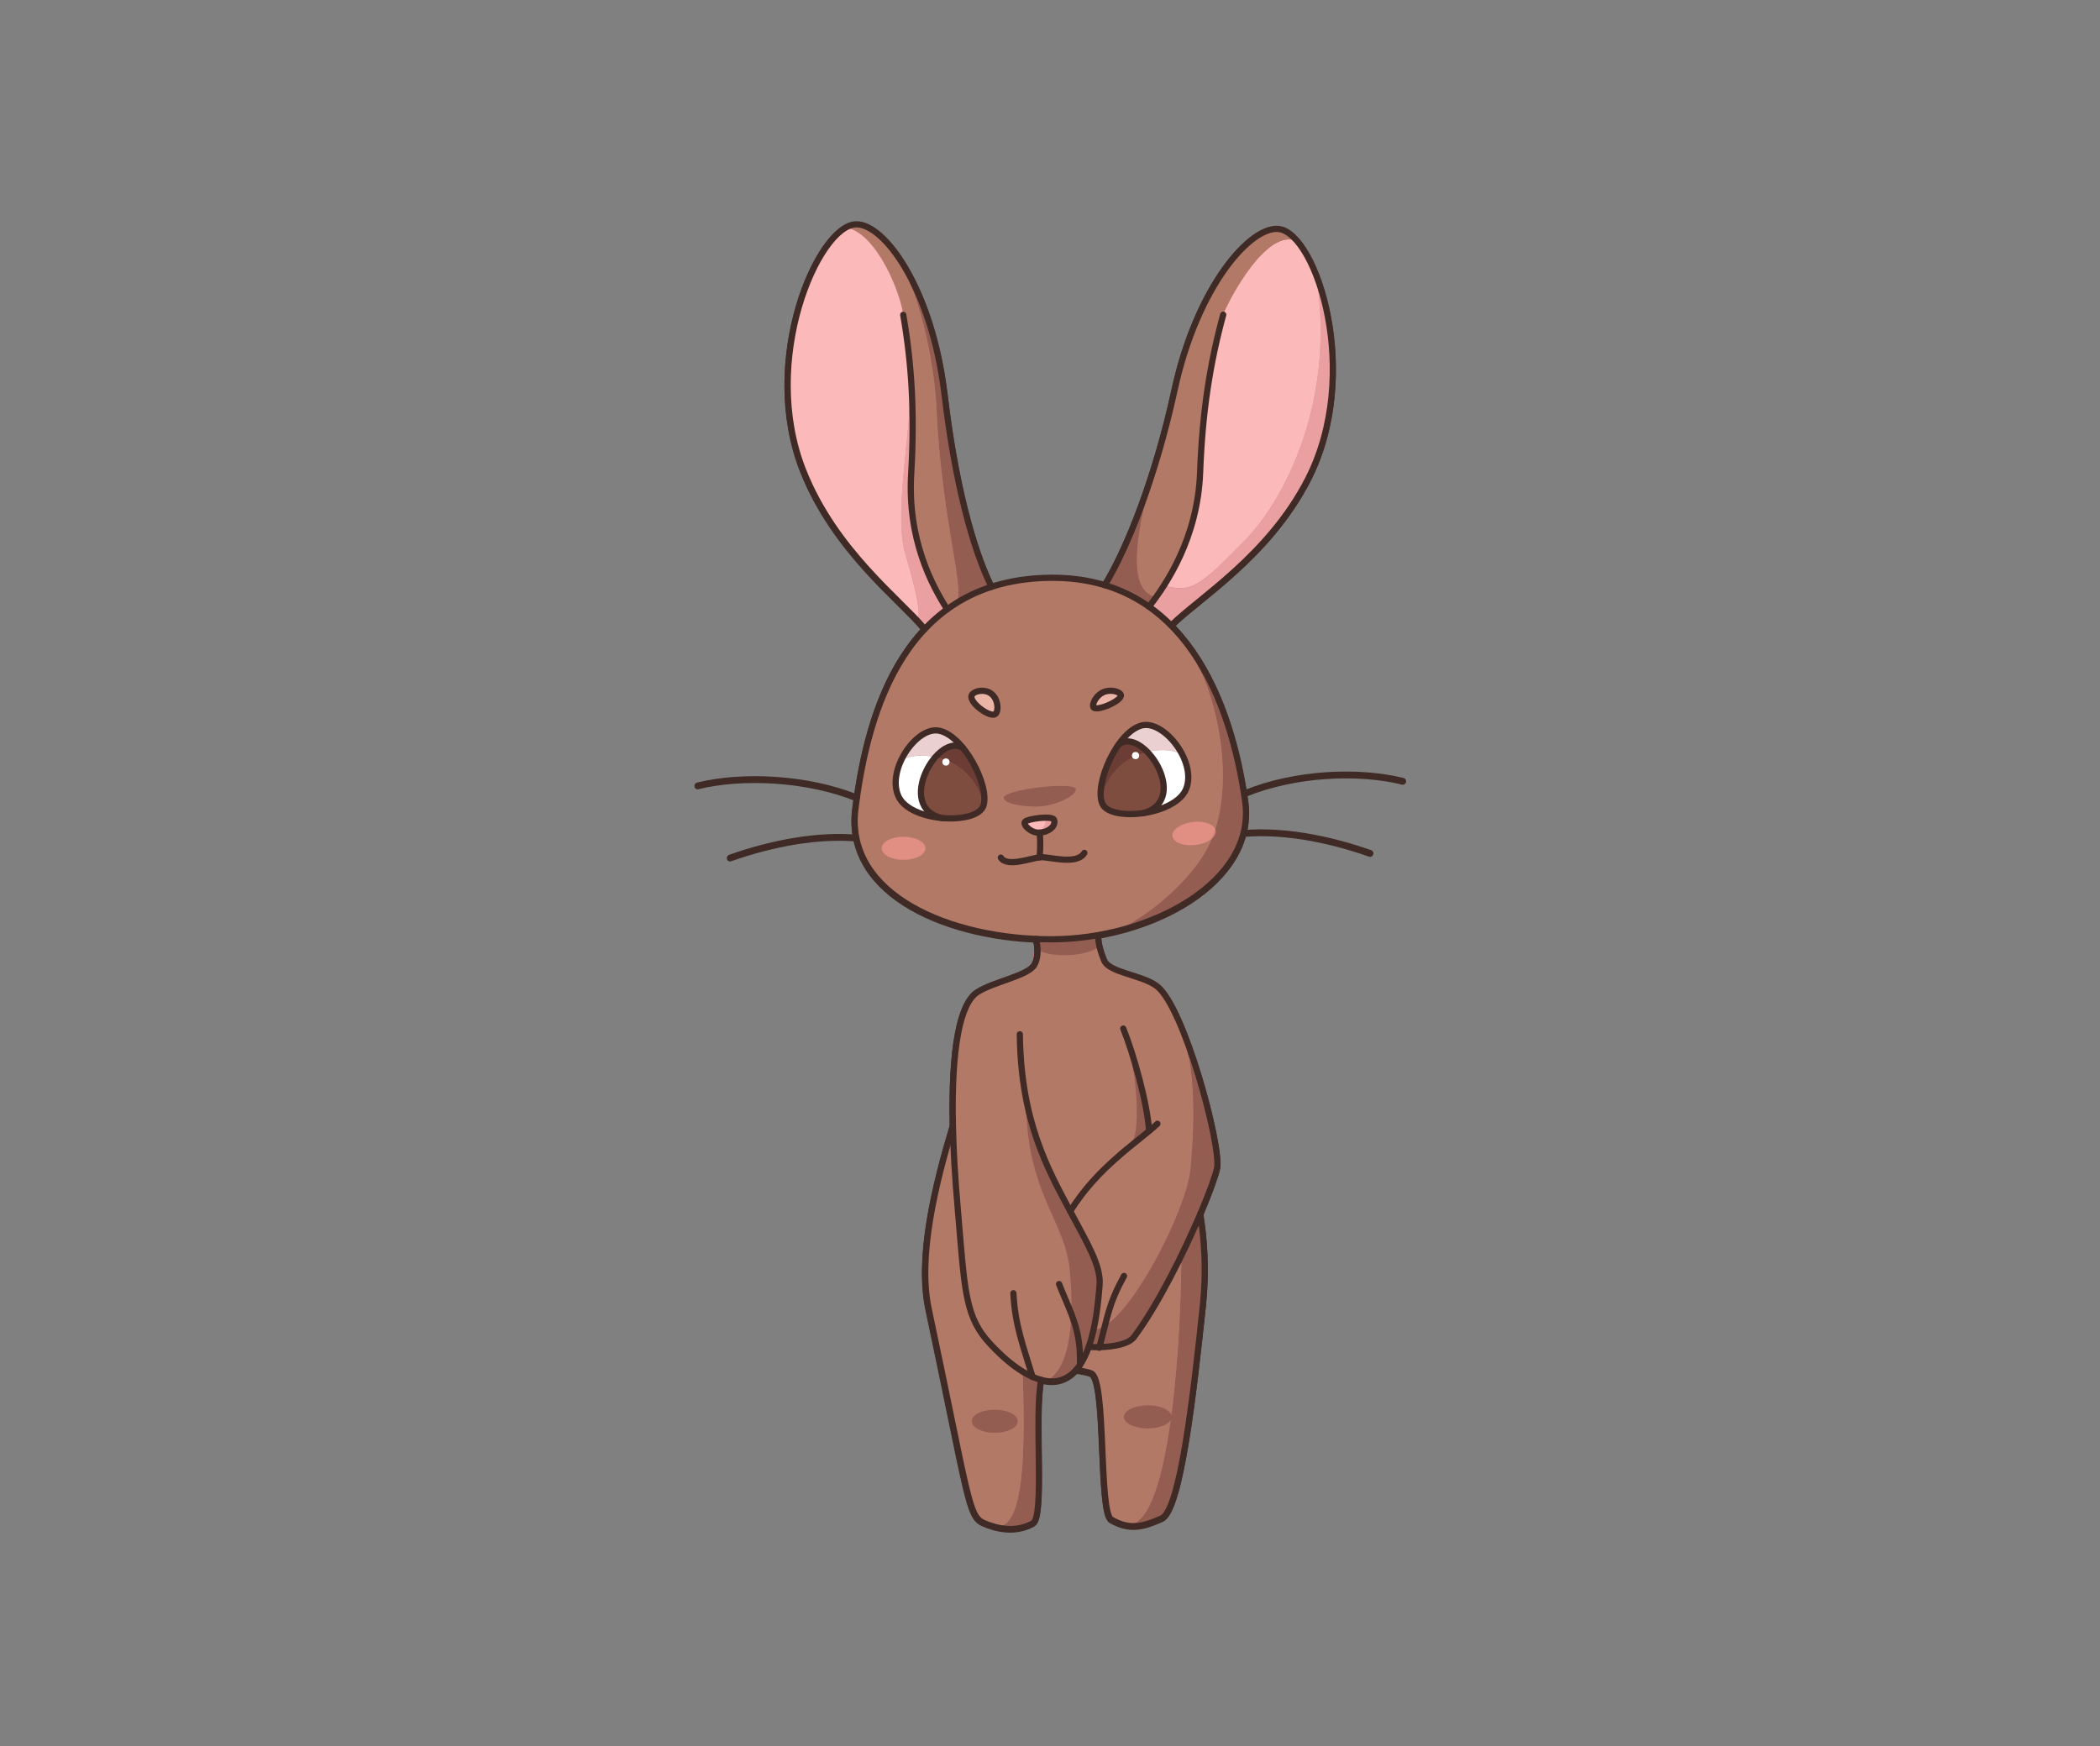 <?xml version="1.0" encoding="UTF-8"?><svg xmlns="http://www.w3.org/2000/svg" viewBox="0 0 169.12 140.65"><rect x="0" y="0" width="169.12" height="140.65" fill="#808080" stroke="none"/><defs><style>.f{fill:#ead0d0;}.g{fill:#fcb9b9;}.h{fill:#fff;}.i{fill:#6b3d34;}.j{fill:none;stroke:#3f2a25;stroke-linecap:round;stroke-linejoin:round;stroke-width:.5px;}.k{fill:#eab5a7;}.l{fill:#7f4d40;}.m{fill:#bc7171;}.n{fill:#824f46;}.o{fill:#eaa0a0;}.p{fill:#b27967;}.q{fill:#d17e75;}.r{fill:#935d51;}.s{fill:#e08f82;}</style></defs><g id="a"/><g id="b"><path class="m" d="M100.27,64.6c.91,6.47-7.6,11.11-15.64,11.11s-16.64-3.52-15.75-10.53c1.01-8.04,4.08-18.5,15.75-18.59,10.74-.08,14.51,9.97,15.64,18.01Z"/><path class="m" d="M88.96,47.18c1.85-3.02,4.12-8.81,5.62-15.71,1.84-8.46,6.19-13.29,8.43-12.97,3,.42,6.68,11.64,2.31,20.16-3.17,6.18-8.82,9.58-11.01,11.77"/><path class="m" d="M98.5,25.39c-1.05,3.84-1.68,7.78-1.86,12.7-.2,5.28-2.7,9-4.12,10.82"/><path class="m" d="M79.84,47.31c-1.56-3.18-2.95-8.49-3.78-15.49-1.03-8.6-4.9-13.82-7.16-13.71-3.03,.14-7.76,10.95-4.22,19.85,2.56,6.45,7.81,10.36,9.78,12.75"/><path class="m" d="M72.73,25.4c.68,3.92,.93,7.9,.64,12.82-.31,5.28,1.66,8.95,2.9,10.9"/><path class="m" d="M88.76,64.76c-.66-1.56,1.22-5.82,3.2-6.29,1.76-.42,4.37,2.86,3.58,5.05-.78,2.19-6.15,2.76-6.78,1.25Z"/><path class="m" d="M90.08,60.01c1.89-1.54,5.86,4.43,2,5.52"/><path class="m" d="M79.18,64.97c.55-1.6-1.59-5.73-3.6-6.08-1.79-.31-4.18,3.13-3.25,5.26,.92,2.13,6.31,2.36,6.85,.81Z"/><path class="m" d="M77.56,60.31c-1.98-1.42-5.57,4.79-1.65,5.64"/><path class="m" d="M80.14,57.57c.31-.21,.27-1.4-.53-1.77-.55-.25-1.29-.04-1.38,.3-.16,.57,1.48,1.77,1.91,1.47Z"/><path class="m" d="M88.06,57.03c-.17-.21,.2-1.05,.93-1.28,.56-.17,1.24,.04,1.27,.3,.06,.46-1.93,1.32-2.2,.98Z"/><path class="m" d="M83.68,67.11c.84-.05,1.37-.58,1.19-1.04-.14-.35-2.14-.08-2.33,.16-.21,.25,.5,.92,1.15,.88Z"/><path class="m" d="M80.58,69.13c.5,.82,2.47,.02,3.19-.03s2.93,.67,3.54-.35"/><path class="m" d="M83.7,69.11c.1-.7,.07-1.73,0-1.99"/><path class="m" d="M83.83,111.2c-.58,2.9,.31,11.02-.67,11.55-1.43,.78-2.95,.41-3.97-.04-1.23-.55-1.19-1.99-4.42-17.23-.9-4.25,.55-10.09,1.95-14.75h0"/><path class="m" d="M86.64,110.41c.35,.05,.96,.14,1.25,.28,1.2,.62,.57,11.18,1.6,11.77,1.48,.84,2.54,.57,4.05-.1,1.49-.66,2.54-9.7,3.33-17.22,.29-2.81,.11-5.26-.22-7.32"/><path class="m" d="M82.12,83.35c.08,7.01,2.25,10.86,4.06,14.26,1.36,2.56,2.5,4.4,2.36,5.98-.1,1.23-.28,3.27-.87,4.94-.19,.54-.42,1.03-.7,1.45h0c-.38,.57-.87,1-1.48,1.21-.53,.18-1.09,.16-1.65,0-.23-.06-.46-.14-.69-.24-1.93-.85-3.65-2.92-3.78-3.07-1.7-2.08-1.72-4.33-2.25-10.49-.22-2.49-.35-4.71-.39-6.67h0c-.14-6.31,.58-9.88,1.98-10.77,1.36-.86,4.09-1.31,4.59-2.21,.33-.6,.28-1.37,.13-2.07"/><path class="m" d="M86.18,97.62c2.19-3.59,5.61-5.7,7.02-7.05"/><path class="m" d="M87.67,108.54c.28,.02,.57,.03,.86,.02,1.2-.02,2.38-.27,2.78-.81,1.94-2.59,4.02-6.81,5.35-9.92,.74-1.74,1.24-3.14,1.35-3.71,.33-1.8-2.66-13.02-4.87-14.65-1.24-.92-3.84-1.06-4.24-2.08-.3-.76-.47-1.34-.47-2"/><path class="m" d="M90.45,82.9c.83,2.04,1.94,6.04,2.08,8.22"/><path class="m" d="M81.6,104.22c.14,2.56,.75,4.12,1.55,6.75"/><path class="m" d="M86.96,109.99c.02-.57,0-1.07-.05-1.54-.19-1.89-.89-3.09-1.63-4.97"/><path class="m" d="M90.51,102.82c-1.23,2.25-1.28,3.13-1.99,5.78"/><g><path class="m" d="M100.31,43.49c3.06-3.14,7.19-10.95,5.75-20.91h.02c1.49,4.12,1.97,10.63-.81,16.05-3.16,6.17-8.8,9.57-10.99,11.76-.55-.55-1.14-1.06-1.78-1.51,.17-.22,.36-.47,.56-.75,.21-.29,.43-.62,.66-.98l.09,.06c2.12,.48,2.67,.2,6.49-3.72Z"/><path class="m" d="M106.06,22.58c1.44,9.96-2.69,17.77-5.75,20.91-3.82,3.92-4.37,4.2-6.49,3.72l-.09-.06c1.31-2.06,2.74-5.13,2.89-9.08,.18-4.91,.8-8.85,1.86-12.69,.71-1.7,3.56-6.86,5.88-6,.64,.71,1.24,1.82,1.74,3.19h-.02Z"/><path class="m" d="M104.34,19.38c-2.32-.86-5.16,4.3-5.88,6-1.05,3.84-1.67,7.77-1.86,12.69-.15,3.95-1.58,7.02-2.89,9.08-.22,.36-.45,.68-.66,.98l-.03-.02c-2.77-.72-1-7.04-.17-10.3h0c.61-1.97,1.19-4.1,1.68-6.36,1.83-8.45,6.18-13.27,8.42-12.95,.46,.06,.92,.38,1.38,.89Z"/><path class="m" d="M100.14,63.85c.03,.23,.07,.46,.1,.68,.71,5.07-4.35,9.01-10.45,10.47,2.77-1.19,6.12-4.12,7.5-6.78,.11-.22,.22-.45,.31-.68,.21-.18,.33-.4,.3-.61,0-.04-.02-.08-.03-.12,1.51-4.72,.09-11.76-2.75-15.5,2.88,3.44,4.34,8.23,5.02,12.54Z"/><path class="m" d="M95.12,82.73c1.64,3.97,3.09,10,2.85,11.28-.1,.57-.6,1.96-1.34,3.7-.43,1.01-.94,2.13-1.49,3.27-1.16,2.39-2.54,4.89-3.85,6.64-.4,.54-1.58,.79-2.77,.81,.16-.62,.29-1.14,.41-1.6,2.65-1.6,6.73-9.71,6.95-12.82,.11-1.58,.7-7.08-.75-11.28Z"/><path class="m" d="M97.9,66.93c.03,.22-.09,.43-.3,.61,.1-.24,.19-.48,.27-.73,.02,.04,.03,.08,.03,.12Z"/><path class="m" d="M97.87,66.81c-.08,.25-.17,.49-.27,.73-.29,.26-.77,.46-1.33,.52-.96,.12-1.79-.2-1.86-.71-.06-.51,.67-1.02,1.63-1.14,.89-.11,1.66,.15,1.82,.59Z"/><path class="m" d="M95.17,60.73c.46,.89,.65,1.88,.35,2.72-.39,1.1-1.94,1.79-3.46,2.01h0c2.5-.71,1.7-3.47,.33-4.9,.97-.24,1.98-.19,2.78,.16Z"/><path class="m" d="M94.34,113.97c.02,.05,.03,.1,.03,.15,0,.09-.03,.19-.09,.28,.02-.14,.04-.29,.06-.43Z"/><path class="m" d="M94.34,113.97c-.02,.14-.04,.29-.06,.43h0c-.25,.38-.98,.66-1.84,.66-1.07,0-1.93-.42-1.93-.93s.86-.93,1.93-.93c.96,0,1.75,.34,1.9,.78Z"/><path class="m" d="M95.17,60.73c-.81-.35-1.81-.4-2.78-.16-.75-.77-1.66-1.16-2.32-.62,.55-.78,1.21-1.37,1.88-1.53,1.09-.26,2.49,.89,3.23,2.32Z"/><path class="m" d="M92.39,60.57c1.38,1.43,2.17,4.19-.33,4.89h0c-1.51,.22-3-.01-3.31-.77-.03-.06-.05-.13-.07-.21h0c.37-2.19,2-3.5,3.71-3.92Z"/><path class="m" d="M92.5,48.87c-1.05-.74-2.24-1.33-3.56-1.74,1.24-2.02,2.68-5.3,3.93-9.33-.83,3.26-2.61,9.57,.17,10.3l.03,.02c-.2,.28-.39,.53-.56,.75Z"/><path class="m" d="M90.8,83.8c.76,2.16,1.59,5.35,1.71,7.21l.02,.02c-.44,.37-.98,.78-1.56,1.26,.22-.24,.42-.59,.5-1.28,.33-2.64-.46-6.55-.67-7.21Z"/><path class="m" d="M90.92,122.82c1.69-.11,2.74-3.88,3.37-8.42h0c.05-.09,.09-.18,.09-.28,0-.05,0-.1-.03-.15,.61-4.63,.79-9.96,.79-12.98,.56-1.14,1.07-2.26,1.49-3.27,.32,2.06,.51,4.51,.22,7.31-.79,7.51-1.83,16.54-3.33,17.2-.97,.43-1.76,.69-2.6,.6h0Z"/><path class="m" d="M90.06,59.95c.66-.53,1.58-.15,2.32,.62-1.71,.42-3.34,1.74-3.71,3.92-.28-1.1,.37-3.12,1.38-4.54h0Z"/><path class="m" d="M90.58,92.61l-.37,.31c.12-.12,.24-.22,.37-.31Z"/><path class="m" d="M90.24,55.99c.06,.46-1.93,1.32-2.2,.98-.17-.22,.2-1.06,.93-1.28,.56-.17,1.23,.04,1.27,.3Z"/><path class="m" d="M83.49,64.98c1.4,0,3.17-.84,3.17-1.38,0-.68-5.74-.02-5.81,.65-.04,.5,1.46,.73,2.64,.73Zm.18,2.07c.83-.05,1.37-.58,1.19-1.04-.05-.12-.34-.17-.69-.17-.64,0-1.52,.17-1.64,.32-.17,.21,.29,.71,.82,.85,.11,.03,.22,.04,.33,.03Zm-9.17-16.4c.54-.57,1.13-1.09,1.78-1.56,.19-.14,.38-.27,.58-.4,.03-.02,.06-.03,.09-.05,.87-.55,1.83-1.01,2.9-1.35,1.41-.45,2.99-.71,4.78-.72,1.59-.01,3.02,.2,4.32,.59,1.33,.4,2.51,.99,3.56,1.74,.64,.45,1.23,.96,1.78,1.51,.29,.3,.58,.61,.84,.93,2.83,3.74,4.26,10.78,2.75,15.5-.17-.44-.94-.7-1.82-.59-.96,.12-1.69,.63-1.63,1.14,.06,.51,.89,.83,1.86,.71,.56-.07,1.04-.27,1.33-.52-.09,.23-.2,.46-.31,.68-1.38,2.66-4.73,5.59-7.5,6.78h0c-.45,.11-.9,.2-1.35,.28-1.26,.22-2.54,.34-3.81,.34-.4,0-.8,0-1.21-.03-6.7-.29-13.44-3.01-14.45-8.15-.15-.73-.17-1.51-.07-2.34,.04-.29,.08-.58,.12-.88,.67-4.69,2.09-10.02,5.49-13.6Zm21.02,12.81c.3-.83,.1-1.83-.35-2.72-.73-1.43-2.14-2.58-3.23-2.32-.67,.16-1.33,.76-1.88,1.53h0c-1.01,1.42-1.66,3.44-1.38,4.54h0c.02,.08,.04,.15,.07,.21,.32,.75,1.8,.99,3.31,.77,1.52-.23,3.07-.92,3.46-2.01Zm-7.48-6.48c.28,.34,2.26-.52,2.2-.98-.03-.26-.71-.47-1.27-.3-.74,.22-1.1,1.06-.93,1.28Zm-7.91,.54c.31-.22,.27-1.4-.53-1.77-.55-.25-1.29-.03-1.38,.3-.16,.57,1.48,1.76,1.91,1.47Zm-.96,7.4c.36-1.06-.45-3.21-1.61-4.65-.6-.74-1.3-1.3-1.98-1.42-1.06-.18-2.32,.95-2.99,2.34h0c-.46,.96-.64,2.05-.26,2.92,.46,1.07,2.05,1.66,3.58,1.79,1.52,.12,2.99-.21,3.26-.98Zm-4.65,3.43c0-.52-.78-.93-1.76-.93s-1.76,.42-1.76,.93,.79,.93,1.76,.93,1.76-.41,1.76-.93Z"/><path class="m" d="M88.93,106.83c-.12,.46-.25,.99-.41,1.6-.29,0-.58,0-.86-.02,.15-.42,.27-.86,.37-1.31,.27,.02,.58-.08,.9-.28Z"/><path class="m" d="M88.51,108.43c1.2-.02,2.37-.27,2.77-.81,1.31-1.75,2.68-4.24,3.85-6.64,0,3.03-.19,8.35-.79,12.98-.15-.44-.95-.78-1.9-.78-1.07,0-1.93,.42-1.93,.93s.86,.93,1.93,.93c.86,0,1.59-.28,1.84-.65-.63,4.54-1.68,8.31-3.37,8.42h0c-.46-.05-.93-.21-1.45-.5-1.03-.59-.4-11.14-1.6-11.76-.28-.15-.9-.24-1.25-.28,.11-.13,.22-.27,.32-.41h0c.28-.42,.51-.91,.7-1.45,.28,.02,.57,.03,.86,.02Z"/><path class="m" d="M88.53,76.22c-.93,.87-4.11,.98-5,.23h0c0-.28-.05-.57-.11-.84h0c.4,.02,.81,.03,1.21,.03,1.27,0,2.55-.12,3.81-.34,0,.31,.04,.61,.1,.93Z"/><path class="m" d="M86.9,108.33c.05,.46,.07,.97,.05,1.53-.1,.15-.21,.29-.32,.41-.32,.36-.71,.64-1.15,.79-.35,.12-.71,.15-1.07,.11,1.35-.86,1.8-3.09,1.87-5.39,.3,.79,.53,1.57,.63,2.54Z"/><path class="m" d="M80.85,64.24c.06-.66,5.8-1.33,5.81-.65,0,.53-1.76,1.38-3.17,1.38-1.18,0-2.69-.24-2.64-.73Z"/><path class="m" d="M84.86,66c.18,.46-.35,.99-1.19,1.04-.11,0-.22,0-.33-.03,.79-.03,.97-.9,.83-1.17,.35,0,.64,.04,.69,.17Z"/><path class="m" d="M84.17,65.84c.14,.27-.04,1.14-.83,1.17-.53-.14-.99-.64-.82-.85,.12-.15,1-.32,1.64-.32Z"/><path class="m" d="M90.21,92.93l.37-.31c-.13,.09-.25,.19-.37,.31Zm2.32-1.9l-.02-.02c-.12-1.86-.95-5.05-1.71-7.21,.2,.66,1,4.57,.67,7.21-.09,.69-.28,1.04-.5,1.28-.12,.1-.25,.2-.38,.31,.13-.09,.26-.18,.38-.31,.58-.48,1.12-.9,1.56-1.26Zm-6.36,6.47c-1.27-2.4-2.73-5.03-3.5-8.82h-.04c0,7.35,3.14,9.66,3.51,13.58,.1,1.06,.17,2.3,.13,3.52-.07,2.3-.52,4.54-1.87,5.39-.19-.02-.38-.05-.58-.1-.23-.06-.46-.14-.68-.24h0c-.26-.12-.52-.25-.77-.41-1.6-.97-2.89-2.53-3-2.65-1.7-2.08-1.71-4.32-2.25-10.48-.22-2.48-.34-4.7-.39-6.66h0c-.14-6.3,.58-9.87,1.97-10.75,1.35-.85,4.09-1.31,4.58-2.21,.2-.36,.26-.79,.24-1.22h0c.89,.75,4.07,.64,5-.23,.08,.34,.19,.7,.34,1.08,.4,1.02,2.99,1.16,4.23,2.08,.64,.47,1.34,1.74,2.01,3.35,1.45,4.2,.86,9.7,.75,11.28-.22,3.11-4.3,11.21-6.95,12.82-.33,.2-.63,.3-.9,.28,.3-1.33,.42-2.71,.5-3.63,.14-1.57-1-3.42-2.36-5.97Z"/><path class="m" d="M82.66,88.68c.77,3.8,2.23,6.42,3.5,8.82,1.36,2.56,2.5,4.4,2.36,5.97-.08,.92-.2,2.29-.5,3.63-.1,.45-.22,.89-.37,1.31-.19,.53-.42,1.03-.7,1.45h0c.02-.57,0-1.07-.05-1.53-.1-.97-.33-1.76-.63-2.54,.04-1.22-.03-2.46-.13-3.52-.37-3.92-3.51-6.23-3.51-13.57h.04Z"/><path class="m" d="M83.14,110.83c.23,.1,.45,.18,.68,.24-.58,2.9,.31,11.01-.66,11.53-.96,.52-1.97,.53-2.83,.34,2.58,.12,2.06-9.17,2.03-12.52,.25,.15,.51,.29,.77,.41h0Z"/><path class="m" d="M80.11,115.41c1.02,0,1.85-.42,1.85-.93s-.83-.93-1.85-.93-1.85,.42-1.85,.93,.83,.93,1.85,.93Zm2.25-4.99c.03,3.35,.55,12.63-2.03,12.52-.42-.09-.8-.23-1.13-.38-1.23-.55-1.19-1.99-4.42-17.2-.9-4.25,.55-10.08,1.95-14.73,.04,1.95,.17,4.17,.39,6.66,.53,6.16,.55,8.4,2.25,10.48,.1,.13,1.4,1.69,3,2.65Z"/><ellipse class="m" cx="80.11" cy="114.48" rx="1.85" ry=".93"/><path class="m" d="M79.61,55.74c.8,.37,.83,1.55,.53,1.77-.43,.3-2.07-.9-1.91-1.47,.09-.34,.83-.55,1.38-.3Z"/><path class="m" d="M77.56,60.25c1.17,1.44,1.98,3.6,1.61,4.65-.38-2.22-2.1-3.54-3.86-3.92,.69-.8,1.57-1.22,2.25-.73Z"/><path class="m" d="M75.31,60.98c1.77,.39,3.49,1.7,3.86,3.92-.27,.77-1.74,1.1-3.26,.98h0c-2.56-.55-1.91-3.4-.61-4.9Z"/><path class="m" d="M77.56,60.25c-.68-.49-1.56-.07-2.25,.73-.96-.21-1.93-.15-2.71,.2,.66-1.39,1.93-2.52,2.99-2.34,.68,.12,1.38,.67,1.98,1.42Z"/><path class="m" d="M75.92,65.88h0c-1.53-.13-3.12-.71-3.58-1.78-.38-.87-.2-1.96,.26-2.92h0c.78-.34,1.76-.4,2.71-.2-1.31,1.51-1.95,4.35,.61,4.9Z"/><path class="m" d="M76.06,31.8c.83,7,2.22,12.3,3.78,15.47-1.07,.34-2.03,.8-2.9,1.35,.95-.79-1.11-6.42-1.52-15.85-.1-2.16-.77-6.84-2.17-10.1l.19-.1c1.18,2.31,2.18,5.44,2.63,9.22Z"/><path class="m" d="M72.77,67.4c.97,0,1.76,.42,1.76,.93s-.78,.93-1.76,.93-1.76-.41-1.76-.93,.79-.93,1.76-.93Z"/><path class="m" d="M73.27,29.71c.38,4.18-1.39,11.29-.38,14.85,.29,1.01,1.39,4.54,1.02,5.42-2.29-2.43-6.88-6.2-9.21-12.06-3.26-8.19,.51-18.02,3.49-19.6,2.51,.56,4.39,5.45,4.55,7.07,.25,1.42,.44,2.84,.56,4.32h-.03Z"/><path class="m" d="M76.28,49.07c-.65,.47-1.24,1-1.78,1.56-.17-.21-.37-.42-.59-.65,.37-.89-.73-4.42-1.02-5.42-1.01-3.56,.76-10.66,.38-14.85h.03c.22,2.6,.26,5.35,.08,8.49-.3,5.27,1.66,8.94,2.9,10.88Z"/><path class="m" d="M76.85,48.68c-.2,.13-.39,.26-.58,.4-1.24-1.94-3.2-5.61-2.9-10.88,.18-3.13,.15-5.89-.08-8.49-.13-1.47-.32-2.9-.56-4.32-.16-1.61-2.04-6.51-4.55-7.07,.25-.13,.49-.21,.73-.22,1.26-.06,3.02,1.55,4.51,4.47l-.19,.1c1.4,3.26,2.07,7.94,2.17,10.1,.41,9.43,2.47,15.06,1.52,15.85-.03,.02-.05,.04-.09,.05Z"/></g><circle class="m" cx="91.45" cy="60.86" r=".29"/><circle class="m" cx="76.18" cy="61.38" r=".29"/></g><g id="c"><path class="j" d="M100.27,64.6c.91,6.47-7.6,11.11-15.64,11.11s-16.64-3.52-15.75-10.53c1.01-8.04,4.08-18.5,15.75-18.59,10.74-.08,14.51,9.97,15.64,18.01Z"/><path class="j" d="M88.96,47.18c1.85-3.02,4.12-8.81,5.62-15.71,1.84-8.46,6.19-13.29,8.43-12.97,3,.42,6.68,11.64,2.31,20.16-3.17,6.18-8.82,9.58-11.01,11.77"/><path class="j" d="M98.5,25.39c-1.05,3.84-1.68,7.78-1.86,12.7-.2,5.28-2.7,9-4.12,10.82"/><path class="j" d="M79.84,47.31c-1.56-3.18-2.95-8.49-3.78-15.49-1.03-8.6-4.9-13.82-7.16-13.71-3.03,.14-7.76,10.95-4.22,19.85,2.56,6.45,7.81,10.36,9.78,12.75"/><path class="j" d="M72.73,25.4c.68,3.92,.93,7.9,.64,12.82-.31,5.28,1.66,8.95,2.9,10.9"/><path class="j" d="M88.76,64.76c-.66-1.56,1.22-5.82,3.2-6.29,1.76-.42,4.37,2.86,3.58,5.05-.78,2.19-6.15,2.76-6.78,1.25Z"/><path class="j" d="M90.08,60.01c1.89-1.54,5.86,4.43,2,5.52"/><path class="j" d="M79.18,64.97c.55-1.6-1.59-5.73-3.6-6.08-1.79-.31-4.18,3.13-3.25,5.26,.92,2.13,6.31,2.36,6.85,.81Z"/><path class="j" d="M77.56,60.31c-1.98-1.42-5.57,4.79-1.65,5.64"/><path class="j" d="M80.14,57.57c.31-.21,.27-1.4-.53-1.77-.55-.25-1.29-.04-1.38,.3-.16,.57,1.48,1.77,1.91,1.47Z"/><path class="j" d="M88.06,57.03c-.17-.21,.2-1.05,.93-1.28,.56-.17,1.24,.04,1.27,.3,.06,.46-1.93,1.32-2.2,.98Z"/><path class="j" d="M83.68,67.11c.84-.05,1.37-.58,1.19-1.04-.14-.35-2.14-.08-2.33,.16-.21,.25,.5,.92,1.15,.88Z"/><path class="j" d="M80.58,69.13c.5,.82,2.47,.02,3.19-.03s2.93,.67,3.54-.35"/><path class="j" d="M83.7,69.11c.1-.7,.07-1.73,0-1.99"/><path class="j" d="M69,64.3c-3.98-1.61-9.22-1.86-12.82-.97"/><path class="j" d="M58.79,69.14c3.55-1.25,7.14-1.86,10.15-1.61"/><path class="j" d="M100.32,63.92c3.98-1.61,9.05-1.85,12.65-.96"/><path class="j" d="M110.34,68.77c-3.55-1.25-7.14-1.86-10.15-1.61"/><path class="j" d="M83.83,111.2c-.58,2.9,.31,11.02-.67,11.55-1.43,.78-2.95,.41-3.97-.04-1.23-.55-1.19-1.99-4.42-17.23-.9-4.25,.55-10.09,1.95-14.75h0"/><path class="j" d="M86.64,110.41c.35,.05,.96,.14,1.25,.28,1.2,.62,.57,11.18,1.6,11.77,1.48,.84,2.54,.57,4.05-.1,1.49-.66,2.54-9.7,3.33-17.22,.29-2.81,.11-5.26-.22-7.32"/><path class="j" d="M82.12,83.35c.08,7.01,2.25,10.86,4.06,14.26,1.36,2.56,2.5,4.4,2.36,5.98-.1,1.23-.28,3.27-.87,4.94-.19,.54-.42,1.03-.7,1.45h0c-.38,.57-.87,1-1.48,1.21-.53,.18-1.09,.16-1.65,0-.23-.06-.46-.14-.69-.24-1.93-.85-3.65-2.92-3.78-3.07-1.7-2.08-1.72-4.33-2.25-10.49-.22-2.49-.35-4.71-.39-6.67h0c-.14-6.31,.58-9.88,1.98-10.77,1.36-.86,4.09-1.31,4.59-2.21,.33-.6,.28-1.37,.13-2.07"/><path class="j" d="M86.18,97.62c2.19-3.59,5.61-5.7,7.02-7.05"/><path class="j" d="M87.67,108.54c.28,.02,.57,.03,.86,.02,1.2-.02,2.38-.27,2.78-.81,1.94-2.59,4.02-6.81,5.35-9.92,.74-1.74,1.24-3.14,1.35-3.71,.33-1.8-2.66-13.02-4.87-14.65-1.24-.92-3.84-1.06-4.24-2.08-.3-.76-.47-1.34-.47-2"/><path class="j" d="M90.45,82.9c.83,2.04,1.94,6.04,2.08,8.22"/><path class="j" d="M81.6,104.22c.14,2.56,.75,4.12,1.55,6.75"/><path class="j" d="M86.96,109.99c.02-.57,0-1.07-.05-1.54-.19-1.89-.89-3.09-1.63-4.97"/><path class="j" d="M90.51,102.82c-1.23,2.25-1.28,3.13-1.99,5.78"/><g><path class="o" d="M100.31,43.49c3.06-3.14,7.19-10.95,5.75-20.91h.02c1.49,4.11,1.98,10.63-.8,16.05-3.16,6.17-8.81,9.57-10.99,11.76-.55-.55-1.14-1.06-1.78-1.51,.17-.22,.36-.47,.56-.75,.21-.29,.43-.62,.66-.98l.09,.06c2.12,.48,2.67,.2,6.49-3.72Z"/><path class="g" d="M106.06,22.57c1.45,9.96-2.69,17.77-5.75,20.91-3.82,3.92-4.37,4.2-6.49,3.72l-.09-.06c1.31-2.06,2.74-5.13,2.89-9.08,.18-4.92,.8-8.85,1.86-12.69,.71-1.7,3.56-6.86,5.87-6,.64,.71,1.24,1.82,1.73,3.18h-.02Z"/><path class="p" d="M104.34,19.38c-2.32-.86-5.16,4.3-5.87,6-1.05,3.84-1.68,7.77-1.86,12.69-.15,3.95-1.58,7.02-2.89,9.08-.23,.36-.45,.68-.66,.98l-.03-.02c-2.77-.72-.99-7.05-.16-10.3h0c.61-1.96,1.19-4.1,1.68-6.35,1.84-8.45,6.19-13.27,8.42-12.95,.46,.06,.92,.38,1.38,.89Z"/><path class="r" d="M100.14,63.85c.03,.23,.07,.46,.1,.68,.71,5.07-4.36,9.01-10.45,10.47,2.77-1.19,6.13-4.12,7.5-6.78,.11-.22,.22-.45,.31-.68,.21-.18,.33-.4,.3-.61,0-.04-.02-.08-.03-.12,1.51-4.71,.09-11.74-2.73-15.48,2.87,3.44,4.32,8.22,5,12.53Z"/><path class="r" d="M95.11,82.7c1.65,3.96,3.1,10.03,2.87,11.31-.1,.57-.6,1.96-1.34,3.7-.43,1.01-.94,2.13-1.49,3.27-1.16,2.39-2.54,4.89-3.85,6.64-.4,.54-1.58,.79-2.77,.81,.16-.62,.29-1.14,.41-1.6,2.65-1.6,6.73-9.71,6.95-12.82,.11-1.58,.71-7.1-.76-11.31Z"/><path class="p" d="M90.06,59.95c-1.01,1.42-1.66,3.45-1.38,4.54,.02,.07,.04,.14,.07,.21,.32,.75,1.8,.99,3.31,.77,1.52-.22,3.06-.92,3.46-2.01,.3-.83,.1-1.83-.35-2.72-.73-1.43-2.14-2.58-3.23-2.32-.67,.16-1.33,.76-1.88,1.53Zm-15.57-9.31c.54-.57,1.13-1.09,1.78-1.56,.21-.15,.43-.3,.66-.45,.87-.55,1.84-1.01,2.91-1.36,1.41-.45,3-.71,4.78-.72,1.59-.01,3.02,.2,4.32,.59,1.33,.4,2.51,.99,3.56,1.73,.64,.45,1.23,.96,1.78,1.51,.29,.3,.58,.61,.84,.93,0,0,0,0,.01,.02,2.82,3.74,4.24,10.77,2.73,15.48-.17-.44-.94-.7-1.82-.59-.96,.12-1.69,.63-1.63,1.14,.06,.51,.89,.83,1.85,.71,.56-.07,1.04-.27,1.33-.52-.09,.23-.2,.46-.31,.68-1.38,2.66-4.73,5.59-7.5,6.78h0c-.45,.11-.9,.2-1.35,.28-1.26,.22-2.54,.34-3.81,.34-.4,0-.8,0-1.21-.03-6.7-.29-13.44-3.01-14.46-8.15-.15-.73-.17-1.51-.07-2.34,.04-.29,.08-.58,.12-.88,.67-4.69,2.09-10.02,5.49-13.6Zm13.55,6.33c.27,.34,2.26-.52,2.2-.98-.03-.26-.71-.47-1.27-.3-.73,.22-1.1,1.06-.93,1.27Zm-1.39,6.63c0-.68-5.74-.02-5.8,.65-.05,.5,1.46,.73,2.64,.73,1.4,0,3.17-.84,3.17-1.38Zm-2.99,3.44c.83-.05,1.37-.58,1.19-1.04-.05-.12-.33-.17-.69-.17-.64,0-1.52,.17-1.64,.32-.17,.21,.28,.71,.82,.85h0c.11,.03,.22,.04,.33,.03Zm-3.54-9.53c.31-.22,.27-1.4-.52-1.77-.55-.25-1.29-.03-1.38,.3-.16,.57,1.48,1.76,1.91,1.47Zm-.96,7.4c.36-1.06-.44-3.21-1.61-4.65-.6-.74-1.3-1.3-1.98-1.42-1.06-.18-2.32,.95-2.99,2.34-.46,.96-.64,2.05-.26,2.92,.46,1.07,2.04,1.65,3.57,1.78h0c1.52,.13,2.99-.2,3.26-.97Zm-4.65,3.43c0-.52-.79-.93-1.76-.93s-1.76,.42-1.76,.93,.78,.93,1.76,.93,1.76-.41,1.76-.93Z"/><path class="q" d="M97.9,66.93c.03,.22-.09,.43-.3,.61,.1-.24,.19-.48,.27-.73,.02,.04,.03,.08,.03,.12Z"/><path class="s" d="M97.87,66.81c-.08,.25-.17,.5-.27,.73-.29,.26-.77,.46-1.33,.52-.96,.12-1.79-.2-1.85-.71-.06-.51,.67-1.02,1.63-1.14,.88-.11,1.65,.15,1.82,.59Z"/><path class="r" d="M96.63,97.71c.32,2.06,.51,4.51,.22,7.31-.79,7.51-1.83,16.54-3.33,17.2-.97,.43-1.76,.69-2.6,.6h0c1.69-.11,2.73-3.88,3.36-8.42h0c.05-.09,.09-.18,.09-.28,0-.05,0-.1-.03-.15,.61-4.63,.8-9.96,.8-12.98,.56-1.14,1.07-2.26,1.49-3.27Z"/><path class="p" d="M92.53,91.03l-.02-.02c-.12-1.86-.95-5.05-1.71-7.21,.2,.66,1,4.57,.67,7.21-.09,.7-.28,1.05-.51,1.29-.11,.09-.23,.19-.35,.29,.12-.09,.24-.17,.35-.29,.59-.48,1.12-.9,1.57-1.27Zm-9.39,19.79c-.26-.12-.52-.25-.77-.41-1.59-.97-2.89-2.53-3-2.65-1.7-2.08-1.71-4.32-2.25-10.48-.22-2.48-.34-4.7-.39-6.66h0c-.14-6.3,.58-9.87,1.97-10.75,1.35-.85,4.09-1.31,4.58-2.21,.2-.36,.26-.79,.24-1.22,.89,.75,4.08,.64,5.01-.23,.08,.34,.19,.7,.34,1.09,.4,1.02,2.99,1.16,4.23,2.08,.63,.47,1.33,1.72,2,3.32,1.47,4.2,.88,9.72,.76,11.31-.22,3.11-4.3,11.22-6.95,12.82-.33,.2-.63,.29-.9,.28,.3-1.33,.42-2.71,.5-3.63,.14-1.57-1-3.42-2.36-5.97-1.27-2.4-2.73-5.03-3.5-8.82h-.03c0,7.35,3.14,9.66,3.51,13.58,.1,1.06,.17,2.29,.13,3.51-.07,2.3-.52,4.54-1.87,5.4-.19-.02-.38-.05-.58-.1-.23-.06-.46-.14-.69-.24Z"/><path class="h" d="M95.17,60.73c.46,.89,.65,1.88,.35,2.72-.4,1.1-1.94,1.79-3.46,2.01h0c2.5-.71,1.71-3.47,.33-4.9,.97-.24,1.98-.19,2.78,.16Z"/><path class="p" d="M88.51,108.43h0c1.2-.02,2.37-.27,2.77-.81,1.31-1.75,2.68-4.24,3.85-6.64,0,3.03-.19,8.35-.8,12.98-.15-.44-.95-.78-1.9-.78-1.06,0-1.93,.42-1.93,.93s.86,.93,1.93,.93c.86,0,1.59-.28,1.84-.65-.63,4.54-1.67,8.31-3.36,8.42h0c-.46-.05-.93-.21-1.45-.5-1.03-.59-.4-11.14-1.6-11.76-.28-.15-.9-.24-1.24-.28,.11-.13,.22-.27,.32-.41h0c.28-.42,.51-.91,.7-1.45,.28,.02,.57,.03,.86,.02Z"/><path class="n" d="M94.34,113.97c.02,.05,.03,.1,.03,.15,0,.09-.03,.19-.09,.28,.02-.14,.04-.29,.06-.43Z"/><path class="r" d="M94.34,113.97c-.02,.14-.04,.29-.06,.43h0c-.25,.38-.98,.66-1.84,.66-1.06,0-1.93-.42-1.93-.93s.86-.93,1.93-.93c.96,0,1.75,.34,1.9,.78Z"/><path class="f" d="M95.17,60.73c-.81-.35-1.81-.4-2.78-.16-.74-.77-1.66-1.16-2.32-.62,.55-.78,1.21-1.37,1.88-1.53,1.09-.26,2.49,.89,3.23,2.32Z"/><path class="r" d="M93.04,48.1l.03,.02c-.2,.28-.39,.53-.56,.75-1.05-.74-2.23-1.33-3.56-1.73h0c1.24-2.03,2.67-5.31,3.93-9.34h0c-.83,3.26-2.61,9.58,.16,10.3Z"/><path class="r" d="M92.51,91.01l.02,.02c-.45,.37-.98,.79-1.57,1.27,.23-.24,.42-.59,.51-1.29,.34-2.64-.46-6.55-.67-7.21,.76,2.16,1.59,5.35,1.71,7.21Z"/><path class="l" d="M92.38,60.57c1.38,1.43,2.17,4.19-.33,4.89h0c-1.51,.22-3-.01-3.31-.77-.03-.06-.05-.13-.07-.21,.37-2.18,2-3.5,3.7-3.92Z"/><path class="i" d="M90.06,59.95c.66-.53,1.58-.15,2.32,.62-1.71,.42-3.33,1.74-3.7,3.92-.28-1.1,.37-3.12,1.38-4.54Z"/><path class="k" d="M90.24,55.99c.06,.46-1.93,1.32-2.2,.98-.17-.21,.2-1.05,.93-1.27,.56-.17,1.24,.04,1.27,.3Z"/><path class="r" d="M88.92,106.83c-.12,.46-.24,.99-.41,1.6h0c-.29,0-.58,0-.86-.02,.15-.42,.27-.86,.37-1.31,.27,.02,.57-.08,.9-.28Z"/><path class="r" d="M88.03,107.1c-.1,.45-.22,.89-.37,1.31-.19,.53-.42,1.03-.7,1.45h0c.02-.57,0-1.07-.05-1.53-.1-.97-.33-1.76-.63-2.55,.04-1.22-.03-2.46-.13-3.51-.37-3.92-3.51-6.23-3.51-13.57h.03c.77,3.79,2.23,6.42,3.5,8.82,1.36,2.56,2.5,4.4,2.36,5.97-.08,.92-.2,2.29-.5,3.63Z"/><path class="r" d="M88.43,75.29c0,.3,.04,.61,.1,.92-.93,.88-4.12,.98-5.01,.23,0-.28-.05-.57-.11-.84h0c.4,.02,.81,.03,1.21,.03,1.27,0,2.55-.12,3.81-.34Z"/><path class="r" d="M86.9,108.33c.05,.46,.07,.97,.05,1.53-.1,.15-.21,.29-.32,.41-.32,.36-.71,.64-1.15,.79-.35,.12-.71,.15-1.07,.11,1.35-.86,1.8-3.1,1.87-5.4,.3,.79,.53,1.58,.63,2.55Z"/><path class="r" d="M80.85,64.24c.06-.66,5.8-1.33,5.8-.65,0,.53-1.76,1.38-3.17,1.38-1.17,0-2.69-.24-2.64-.73Z"/><path class="o" d="M84.85,66c.19,.46-.35,.99-1.19,1.04-.11,0-.22,0-.33-.03,.79-.04,.96-.9,.83-1.17,.35,0,.64,.04,.69,.17Z"/><path class="g" d="M84.17,65.84c.14,.27-.04,1.13-.83,1.17h0c-.53-.14-.99-.64-.82-.85,.12-.15,1-.32,1.64-.32Z"/><path class="r" d="M83.83,111.07c-.58,2.9,.31,11.01-.66,11.53-.96,.52-1.97,.53-2.83,.34,2.58,.12,2.06-9.17,2.03-12.52,.25,.15,.51,.29,.77,.41,.23,.1,.46,.18,.69,.24Z"/><path class="p" d="M82.37,110.42c.03,3.35,.55,12.63-2.03,12.52-.42-.09-.8-.23-1.13-.38-1.23-.55-1.19-1.99-4.42-17.2-.9-4.25,.55-10.08,1.95-14.73,.04,1.95,.17,4.17,.39,6.66,.53,6.16,.55,8.4,2.25,10.48,.1,.13,1.4,1.69,3,2.65Zm-.4,4.06c0-.52-.83-.93-1.85-.93s-1.85,.42-1.85,.93,.83,.93,1.85,.93,1.85-.42,1.85-.93Z"/><ellipse class="r" cx="80.11" cy="114.48" rx="1.85" ry=".93"/><path class="k" d="M79.61,55.74c.79,.37,.83,1.55,.52,1.77-.43,.3-2.07-.9-1.91-1.47,.09-.34,.83-.55,1.38-.3Z"/><path class="i" d="M77.56,60.25c1.17,1.44,1.98,3.6,1.61,4.65-.38-2.22-2.09-3.54-3.86-3.92,.69-.8,1.57-1.22,2.25-.73Z"/><path class="r" d="M76.06,31.8c.83,7,2.22,12.3,3.78,15.47-1.07,.34-2.03,.81-2.91,1.36,.95-.78-1.1-6.41-1.52-15.85-.09-2.16-.77-6.84-2.17-10.1l.19-.09c1.18,2.31,2.18,5.44,2.63,9.22Z"/><path class="p" d="M76.94,48.63c-.23,.14-.45,.29-.66,.45-1.24-1.94-3.2-5.61-2.9-10.88,.18-3.11,.15-5.85-.07-8.43-.13-1.49-.32-2.94-.57-4.37-.16-1.61-2.03-6.51-4.55-7.07,.25-.13,.49-.21,.73-.22,1.26-.06,3.02,1.55,4.51,4.48l-.19,.09c1.4,3.26,2.07,7.94,2.17,10.1,.42,9.44,2.47,15.07,1.52,15.85Z"/><path class="f" d="M77.56,60.25c-.68-.49-1.56-.07-2.25,.73-.96-.21-1.94-.15-2.72,.2,.67-1.39,1.93-2.52,2.99-2.34,.68,.12,1.38,.67,1.98,1.42Z"/><path class="l" d="M79.17,64.91c-.27,.77-1.74,1.1-3.26,.97h0c-2.55-.56-1.9-3.4-.59-4.9,1.77,.39,3.49,1.7,3.86,3.92Z"/><path class="o" d="M76.28,49.07c-.65,.47-1.24,.99-1.78,1.56-.17-.21-.37-.43-.59-.66,.37-.89-.73-4.42-1.02-5.42-1.01-3.54,.74-10.6,.39-14.79h.03c.22,2.58,.25,5.32,.07,8.43-.31,5.27,1.66,8.94,2.9,10.88Z"/><path class="h" d="M72.6,61.18c.78-.34,1.76-.4,2.72-.2-1.31,1.5-1.95,4.34,.59,4.9-1.53-.13-3.11-.71-3.57-1.78-.38-.87-.2-1.96,.26-2.92Z"/><path class="s" d="M72.77,67.4c.97,0,1.76,.42,1.76,.93s-.79,.93-1.76,.93-1.76-.41-1.76-.93,.78-.93,1.76-.93Z"/><path class="g" d="M73.28,29.77c.35,4.19-1.39,11.25-.39,14.79,.29,1.01,1.39,4.53,1.02,5.42-2.3-2.43-6.88-6.2-9.21-12.05-3.26-8.19,.51-18.02,3.49-19.6,2.51,.56,4.39,5.45,4.55,7.07,.25,1.44,.44,2.88,.57,4.37h-.03Z"/></g><circle class="h" cx="91.45" cy="60.86" r=".29"/><circle class="h" cx="76.18" cy="61.38" r=".29"/></g><g id="d"><g id="e"/><path class="j" d="M100.28,64.55c.91,6.47-7.6,11.11-15.64,11.11s-16.64-3.52-15.75-10.53c1.01-8.04,4.08-18.5,15.75-18.59,10.74-.08,14.51,9.97,15.64,18.01Z"/><path class="j" d="M88.97,47.13c1.85-3.02,4.12-8.81,5.62-15.71,1.84-8.46,6.19-13.29,8.43-12.97,3,.42,6.68,11.64,2.31,20.16-3.17,6.18-8.82,9.58-11.01,11.77"/><path class="j" d="M98.51,25.35c-1.05,3.84-1.68,7.78-1.86,12.7-.2,5.28-2.7,9-4.12,10.82"/><path class="j" d="M79.85,47.27c-1.56-3.18-2.95-8.49-3.78-15.49-1.03-8.6-4.9-13.82-7.16-13.71-3.03,.14-7.76,10.95-4.22,19.85,2.56,6.45,7.81,10.36,9.78,12.75"/><path class="j" d="M72.74,25.36c.68,3.92,.93,7.9,.64,12.82-.31,5.28,1.66,8.95,2.9,10.9"/><path class="j" d="M88.77,64.72c-.66-1.56,1.22-5.82,3.2-6.29,1.76-.42,4.37,2.86,3.58,5.05-.78,2.19-6.15,2.76-6.78,1.25Z"/><path class="j" d="M90.09,59.97c1.89-1.54,5.86,4.43,2,5.52"/><path class="j" d="M79.19,64.93c.55-1.6-1.59-5.73-3.6-6.08-1.79-.31-4.18,3.13-3.25,5.26,.92,2.13,6.31,2.36,6.85,.81Z"/><path class="j" d="M77.57,60.27c-1.98-1.42-5.57,4.79-1.65,5.64"/><path class="j" d="M80.15,57.52c.31-.21,.27-1.4-.53-1.77-.55-.25-1.29-.04-1.38,.3-.16,.57,1.48,1.77,1.91,1.47Z"/><path class="j" d="M88.07,56.98c-.17-.21,.2-1.05,.93-1.28,.56-.17,1.24,.04,1.27,.3,.06,.46-1.93,1.32-2.2,.98Z"/><path class="j" d="M83.69,67.07c.84-.05,1.37-.58,1.19-1.04-.14-.35-2.14-.08-2.33,.16-.21,.25,.5,.92,1.15,.88Z"/><path class="j" d="M80.6,69.08c.5,.82,2.47,.02,3.19-.03s2.93,.67,3.54-.35"/><path class="j" d="M83.71,69.06c.1-.7,.07-1.73,0-1.99"/><path class="j" d="M69.01,64.25c-3.98-1.61-9.22-1.86-12.82-.97"/><path class="j" d="M58.8,69.09c3.55-1.25,7.14-1.86,10.15-1.61"/><path class="j" d="M100.33,63.87c3.98-1.61,9.05-1.85,12.65-.96"/><path class="j" d="M110.35,68.72c-3.55-1.25-7.14-1.86-10.15-1.61"/><path class="j" d="M83.85,111.16c-.58,2.9,.31,11.02-.67,11.55-1.43,.78-2.95,.41-3.97-.04-1.23-.55-1.19-1.99-4.42-17.23-.9-4.25,.55-10.09,1.95-14.75h0"/><path class="j" d="M86.65,110.36c.35,.05,.96,.14,1.25,.28,1.2,.62,.57,11.18,1.6,11.77,1.48,.84,2.54,.57,4.05-.1,1.49-.66,2.54-9.7,3.33-17.22,.29-2.81,.11-5.26-.22-7.32"/><path class="j" d="M82.13,83.31c.08,7.01,2.25,10.86,4.06,14.26,1.36,2.56,2.5,4.4,2.36,5.98-.1,1.23-.28,3.27-.87,4.94-.19,.54-.42,1.03-.7,1.45h0c-.38,.57-.87,1-1.48,1.21-.53,.18-1.09,.16-1.65,0-.23-.06-.46-.14-.69-.24-1.93-.85-3.65-2.92-3.78-3.07-1.7-2.08-1.72-4.33-2.25-10.49-.22-2.49-.35-4.71-.39-6.67h0c-.14-6.31,.58-9.88,1.98-10.77,1.36-.86,4.09-1.31,4.59-2.21,.33-.6,.28-1.37,.13-2.07"/><path class="j" d="M86.19,97.57c2.19-3.59,5.61-5.7,7.02-7.05"/><path class="j" d="M87.68,108.49c.28,.02,.57,.03,.86,.02,1.2-.02,2.38-.27,2.78-.81,1.94-2.59,4.02-6.81,5.35-9.92,.74-1.74,1.24-3.14,1.35-3.71,.33-1.8-2.66-13.02-4.87-14.65-1.24-.92-3.84-1.06-4.24-2.08-.3-.76-.47-1.34-.47-2"/><path class="j" d="M90.46,82.85c.83,2.04,1.94,6.04,2.08,8.22"/><path class="j" d="M81.61,104.17c.14,2.56,.75,4.12,1.55,6.75"/><path class="j" d="M86.97,109.94c.02-.57,0-1.07-.05-1.54-.19-1.89-.89-3.09-1.63-4.97"/><path class="j" d="M90.52,102.78c-1.23,2.25-1.28,3.13-1.99,5.78"/></g></svg>